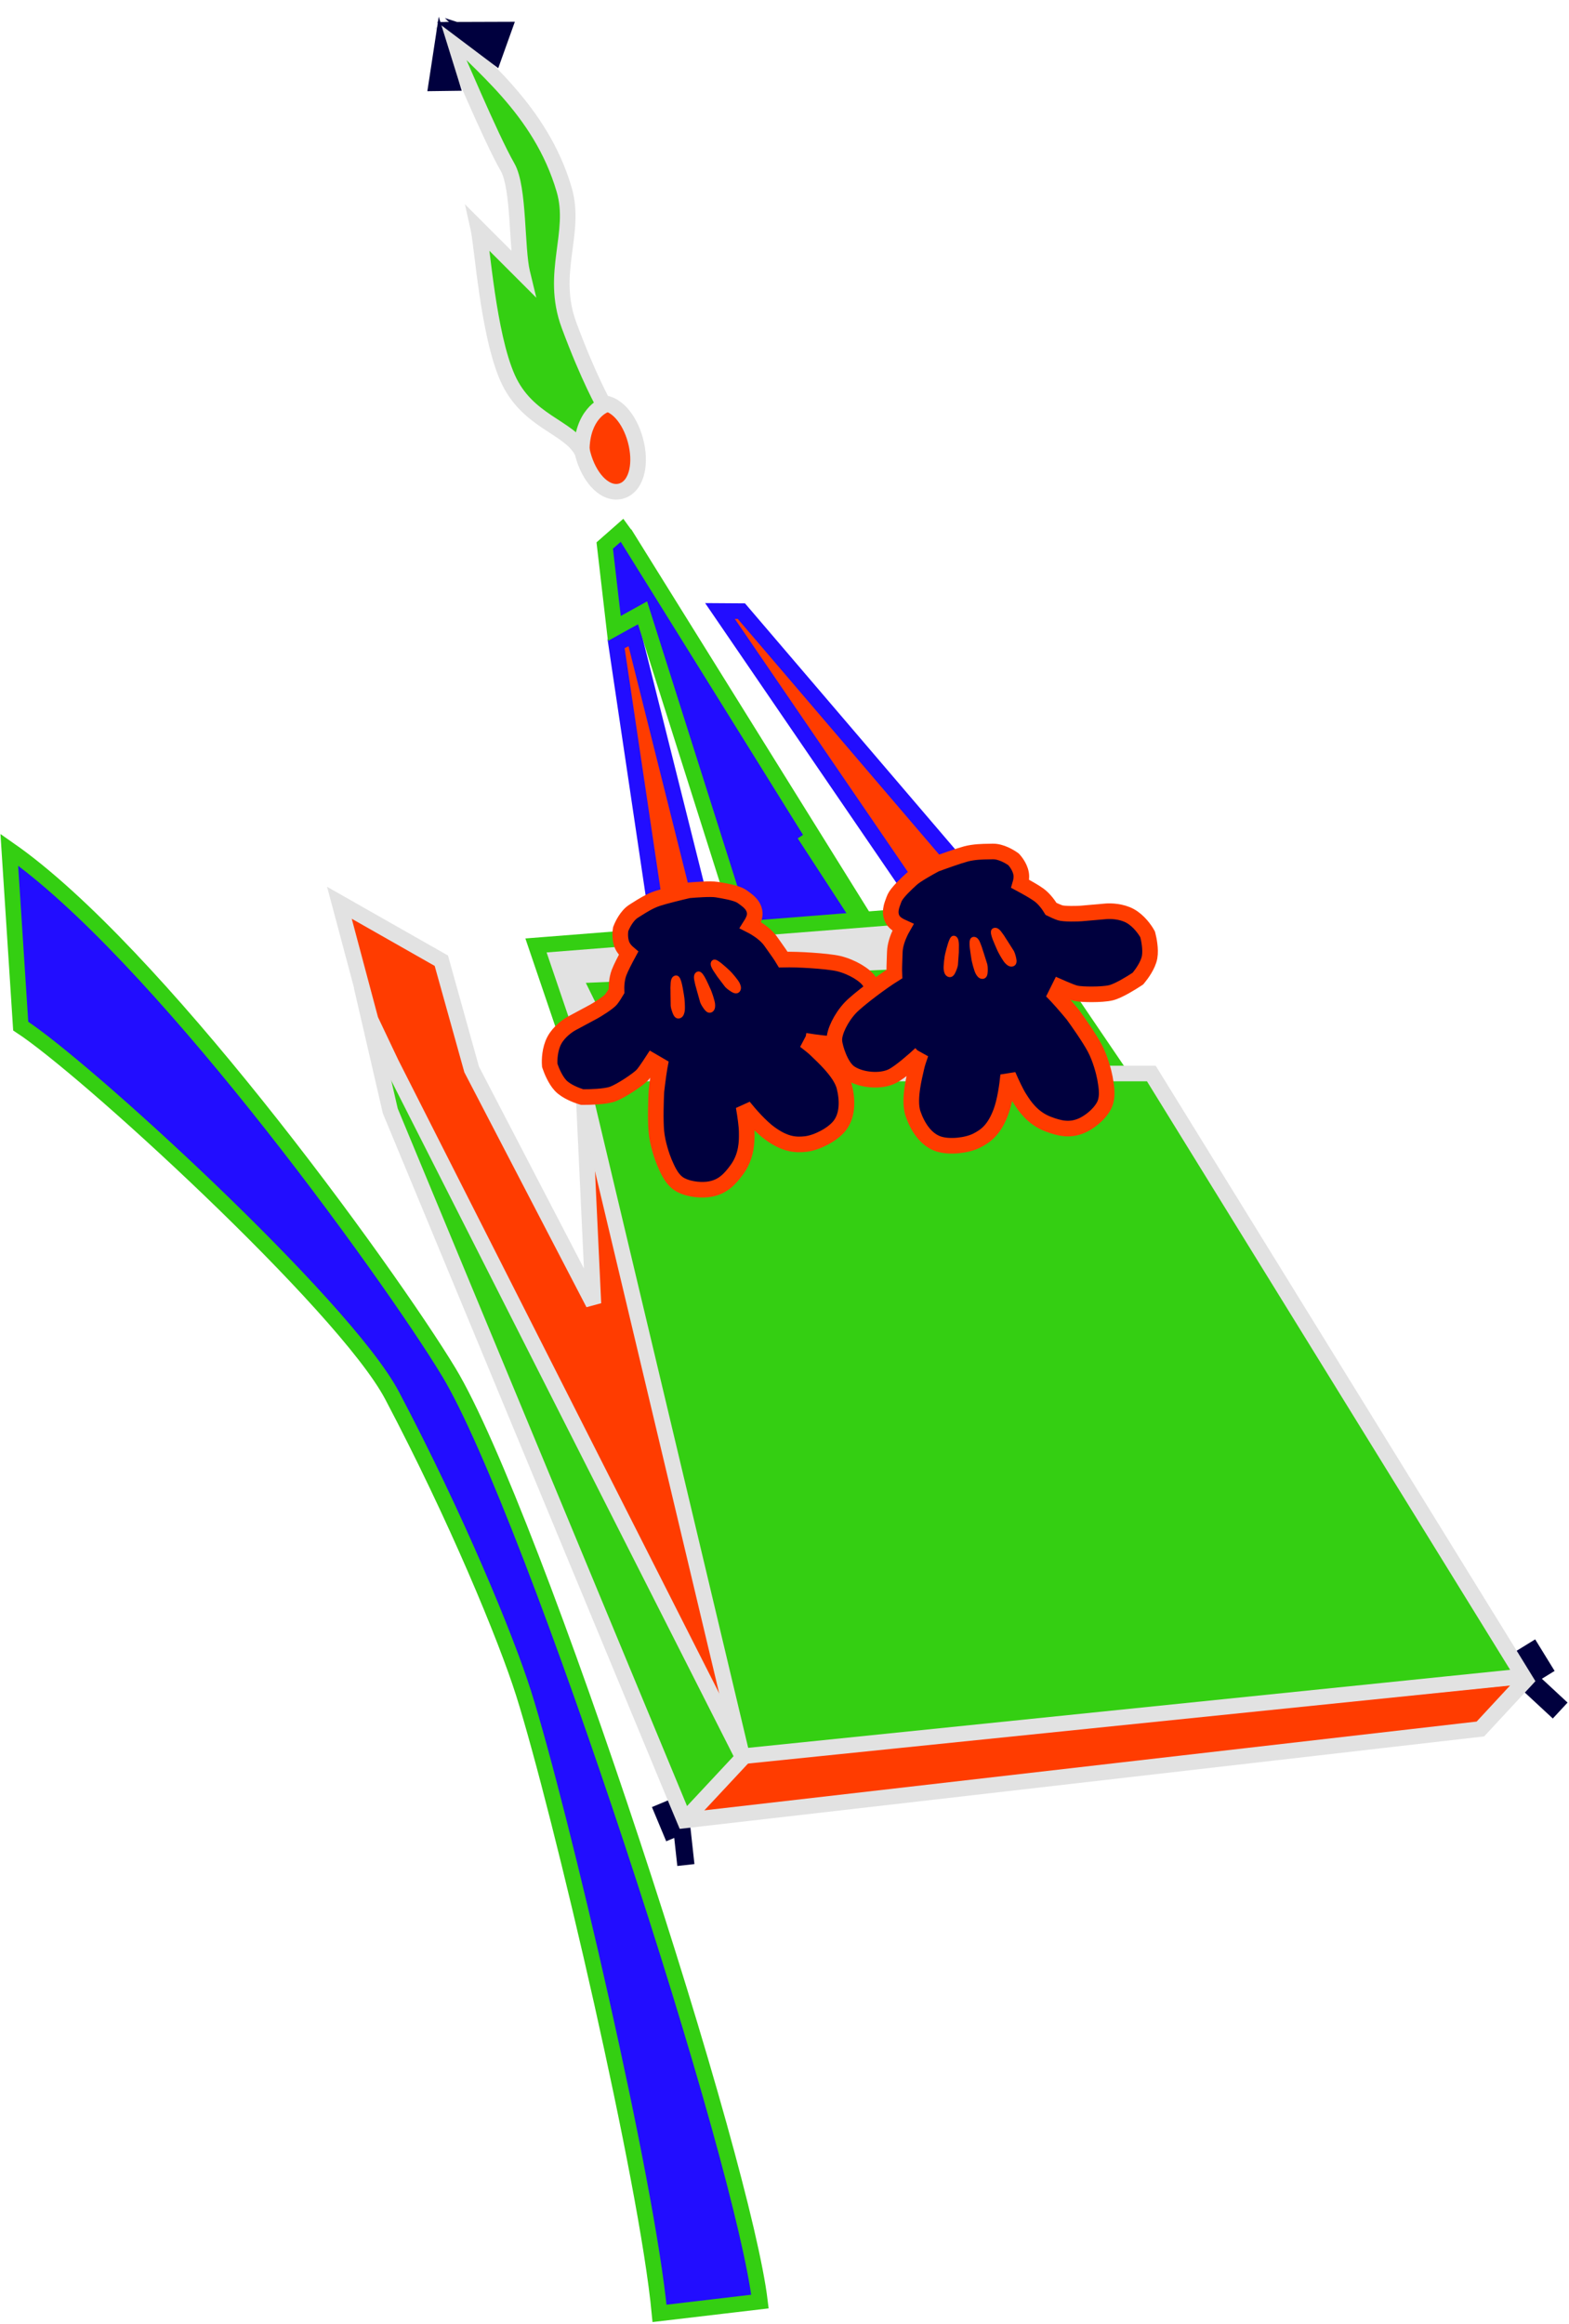 <svg width="805" height="1192" viewBox="0 0 805 1192" fill="none" xmlns="http://www.w3.org/2000/svg">
<path d="M465.772 454.309L468.022 457.598L471.321 455.363L486.832 444.856L490.539 442.345L487.63 438.941L381.564 314.857L380.376 313.467L378.547 313.455L377.048 313.445L369.401 313.395L373.718 319.707L465.772 454.309Z" fill="#FF3C00" stroke="#220DFF" stroke-width="8.005"/>
<path d="M359.361 462.151L360.444 466.469L356.035 467.088L340.783 469.227L336.852 469.779L336.268 465.852L316.522 333.057L316.096 330.186L318.692 328.888L320.693 327.887L325.153 325.657L326.366 330.494L359.361 462.151Z" fill="#FF3C00" stroke="#220DFF" stroke-width="8.005"/>
<path d="M380.281 900.355L350.286 933.878L759.54 886.846L785.057 859.327L380.281 900.355Z" fill="#FF3C00" stroke="#E2E2E2" stroke-width="8.005"/>
<path d="M351.182 933.644L200.245 569.841L185.5 506L200.245 539.814L381.782 900.856L351.182 933.644Z" fill="#34CF12" stroke="#E2E2E2" stroke-width="8.005"/>
<path d="M318.573 251.925C323.408 250.627 325.829 246.006 326.781 241.659C327.782 237.091 327.537 231.505 326.03 225.893C324.523 220.282 321.938 215.324 318.783 211.872C315.781 208.586 311.372 205.8 306.537 207.098C301.702 208.396 299.281 213.016 298.329 217.364C297.328 221.932 297.574 227.518 299.08 233.13C300.587 238.741 303.172 243.699 306.327 247.151C309.329 250.437 313.739 253.223 318.573 251.925Z" fill="#FF3C00" stroke="#E2E2E2" stroke-width="8.005"/>
<path d="M298.821 548.543L380.858 900.819L200.699 545.326L190.152 523.098L174.141 463.057L226.436 492.78L241.986 548.543L304.451 668.65L298.821 548.543Z" fill="#FF3C00" stroke="#E2E2E2" stroke-width="8.005"/>
<path d="M498.444 559.569L496.921 561.777L474.422 594.374L471.852 598.098L468.471 595.091L430.772 561.561L430.251 561.098L429.918 560.486L376.979 463.33L376.795 462.992L376.678 462.625L329.672 314.322L320.421 319.455L315.195 322.354L314.507 316.418L310.504 281.894L310.263 279.813L311.835 278.43L315.838 274.909L319.139 272.005L321.713 275.557C321.713 275.557 321.714 275.557 321.714 275.557L498.444 559.569ZM498.444 559.569L496.98 557.322L412.639 427.843L498.444 559.569Z" fill="#220DFF" stroke="#34CF12" stroke-width="8"/>
<path d="M296.776 548.964L297.699 551.678H300.565H322.02H328.455L325.611 545.906L306.866 507.871L502.408 499.304L539.825 550.051L541.025 551.678H543.047H567.644H575.202L570.955 545.426L518.229 467.812L516.922 465.889L514.604 466.071L280.133 484.543L275 484.947L276.658 489.822L296.776 548.964Z" fill="#E2E2E2" stroke="#34CF12" stroke-width="8.005"/>
<path d="M590.702 550.623H297.451L380.781 900.856L781.555 859.828L590.702 550.623Z" fill="#34CF12" stroke="#E2E2E2" stroke-width="8.005"/>
<path d="M309.974 207.883C309.974 207.883 301.969 193.874 291.962 166.855C281.955 139.837 296.009 119.693 289.46 97.308C277.359 55.946 245.43 32.763 226.917 12.75C234.416 28.76 251.253 69.723 260.44 85.8C266.444 96.307 264.969 127.5 267.946 139.837L245.43 117.321C247.432 126.327 250.434 171.358 260.44 193.874C270.447 216.389 291.962 218.891 298.466 231.399C298.466 212.386 309.974 207.883 309.974 207.883Z" fill="#34CF12"/>
<path d="M291.962 166.855L288.208 168.245L288.208 168.245L291.962 166.855ZM309.974 207.883L311.433 211.611L315.749 209.922L313.45 205.897L309.974 207.883ZM298.466 231.399L294.915 233.246L302.469 231.399L298.466 231.399ZM260.44 193.874L264.098 192.248L264.098 192.248L260.44 193.874ZM245.43 117.321L248.261 114.491L238.541 104.771L241.523 118.19L245.43 117.321ZM267.946 139.837L265.115 142.667L275.172 152.724L271.837 138.898L267.946 139.837ZM260.44 85.8L263.916 83.814L263.916 83.814L260.44 85.8ZM226.917 12.75L229.856 10.032L223.293 14.447L226.917 12.75ZM289.46 97.308L285.619 98.431L285.619 98.431L289.46 97.308ZM288.208 168.245C293.254 181.869 297.803 192.233 301.102 199.212C302.751 202.701 304.089 205.344 305.019 207.126C305.485 208.016 305.849 208.692 306.099 209.15C306.224 209.378 306.321 209.553 306.388 209.673C306.422 209.733 306.448 209.779 306.467 209.812C306.476 209.828 306.483 209.841 306.489 209.851C306.491 209.856 306.493 209.859 306.495 209.862C306.496 209.864 306.497 209.865 306.497 209.866C306.498 209.867 306.498 209.868 306.498 209.868C306.499 209.868 306.499 209.869 309.974 207.883C313.45 205.897 313.45 205.898 313.45 205.898C313.45 205.898 313.45 205.898 313.45 205.899C313.45 205.899 313.45 205.899 313.45 205.899C313.45 205.898 313.449 205.897 313.448 205.895C313.446 205.891 313.442 205.883 313.435 205.872C313.423 205.85 313.403 205.815 313.375 205.765C313.32 205.667 313.235 205.514 313.122 205.307C312.896 204.893 312.556 204.263 312.115 203.418C311.232 201.728 309.942 199.181 308.339 195.79C305.134 189.01 300.676 178.859 295.715 165.465L288.208 168.245ZM309.974 207.883C308.516 204.156 308.513 204.157 308.51 204.158C308.509 204.158 308.507 204.159 308.505 204.16C308.501 204.161 308.497 204.163 308.493 204.165C308.484 204.168 308.475 204.172 308.465 204.176C308.446 204.184 308.423 204.193 308.398 204.203C308.347 204.225 308.285 204.251 308.213 204.283C308.07 204.347 307.884 204.434 307.663 204.547C307.222 204.772 306.636 205.1 305.956 205.553C304.595 206.46 302.849 207.874 301.127 209.971C297.632 214.226 294.464 221.015 294.464 231.399L302.469 231.399C302.469 222.77 305.055 217.801 307.313 215.052C308.468 213.646 309.599 212.746 310.396 212.214C310.795 211.948 311.109 211.776 311.296 211.681C311.39 211.633 311.452 211.604 311.477 211.593C311.489 211.588 311.492 211.587 311.485 211.59C311.481 211.591 311.475 211.594 311.467 211.597C311.462 211.599 311.457 211.601 311.452 211.603C311.449 211.604 311.446 211.605 311.443 211.607C311.441 211.607 311.439 211.608 311.438 211.609C311.435 211.61 311.433 211.611 309.974 207.883ZM302.018 229.552C299.999 225.67 296.906 222.741 293.609 220.237C290.406 217.805 286.494 215.416 283 213.067C275.781 208.214 268.645 202.479 264.098 192.248L256.783 195.499C262.242 207.783 270.868 214.557 278.534 219.711C282.482 222.365 285.794 224.354 288.767 226.613C291.646 228.799 293.682 230.874 294.915 233.246L302.018 229.552ZM264.098 192.248C259.342 181.546 256.147 165.159 253.893 149.945C252.775 142.403 251.906 135.275 251.185 129.427C250.481 123.706 249.891 118.945 249.338 116.453L241.523 118.19C241.97 120.201 242.506 124.446 243.24 130.405C243.958 136.237 244.84 143.462 245.974 151.118C248.223 166.299 251.532 183.686 256.783 195.499L264.098 192.248ZM242.6 120.152L265.115 142.667L270.776 137.006L248.261 114.491L242.6 120.152ZM271.837 138.898C271.175 136.157 270.726 132.181 270.352 127.357C269.976 122.503 269.709 117.326 269.321 111.85C268.942 106.498 268.461 101.077 267.678 96.294C266.911 91.612 265.79 87.095 263.916 83.814L256.965 87.786C258.092 89.758 259.039 93.08 259.777 97.588C260.499 101.994 260.961 107.113 261.336 112.415C261.702 117.592 261.999 123.183 262.371 127.976C262.745 132.799 263.228 137.348 264.054 140.775L271.837 138.898ZM263.916 83.814C259.444 75.989 253.023 61.931 246.707 47.633C240.451 33.47 234.315 19.108 230.542 11.052L223.293 14.447C227.018 22.402 233.05 36.527 239.384 50.867C245.659 65.072 252.249 79.533 256.965 87.786L263.916 83.814ZM223.979 15.468C243.156 36.199 273.867 58.266 285.619 98.431L293.302 96.184C280.851 53.626 247.704 29.327 229.856 10.032L223.979 15.468ZM285.619 98.431C288.606 108.642 286.928 118.317 285.445 129.832C283.984 141.168 282.85 153.779 288.208 168.245L295.715 165.465C291.067 152.913 291.956 141.942 293.384 130.855C294.789 119.948 296.864 108.358 293.302 96.184L285.619 98.431Z" fill="#E2E2E2"/>
<path d="M334.647 544.234L338.608 546.543C338.561 546.788 338.517 547.031 338.475 547.266C338.262 548.464 338.042 549.9 337.833 551.378C337.413 554.34 337.02 557.586 336.785 559.676L336.771 559.795L336.765 559.915C336.541 564.199 336.204 574.465 336.755 580.414C337.328 586.612 339.712 593.434 340.831 596.109L340.862 596.183L340.896 596.256C340.97 596.414 341.078 596.665 341.216 596.983C341.673 598.041 342.452 599.843 343.342 601.439C344.494 603.507 346.362 606.291 349.213 607.786C354.235 610.419 360.765 610.593 364.378 609.915C370.733 608.723 374.38 605.051 378.178 599.789C383.243 592.77 383.156 585.17 383.111 581.267C383.109 581.044 383.106 580.833 383.105 580.635C383.085 577.529 382.323 572.188 381.529 567.616C384.762 571.64 390.294 577.95 395.11 581.422C398.669 583.987 401.802 585.557 404.872 586.354C407.971 587.159 410.733 587.104 413.381 586.802C416.395 586.457 419.847 585.188 422.852 583.597C425.834 582.019 428.897 579.848 430.838 577.345C435.056 571.906 434.868 564.041 433.176 557.375C432.108 553.168 428.705 548.854 425.809 545.646C423.402 542.98 420.851 540.563 419.266 539.06C418.86 538.676 418.518 538.351 418.257 538.098C417.247 537.116 415.221 535.505 412.956 533.778L413.029 533.802L413.318 533.851C415.437 534.212 418.842 534.721 422.23 535.081C425.481 535.427 429.172 535.69 431.617 535.394C434.994 534.985 438.549 533.169 441.449 530.947C444.38 528.702 447.165 525.645 448.67 522.212C449.393 520.564 449.566 518.717 449.56 517.145C449.553 515.506 449.345 513.794 449.052 512.205C448.482 509.126 447.48 505.944 446.508 504.137C445.825 502.867 444.767 501.767 443.737 500.879C442.657 499.949 441.369 499.05 439.979 498.227C437.208 496.587 433.781 495.105 430.286 494.263C427.466 493.584 421.696 492.976 415.877 492.598C411.088 492.287 405.93 492.109 401.858 492.207C401.247 491.183 400.541 490.112 399.84 489.082C398.796 487.548 397.605 485.88 396.464 484.283C396.094 483.764 395.729 483.253 395.376 482.756C393.453 480.052 390.451 477.732 387.698 476.048C386.837 475.521 385.947 475.025 385.059 474.575C385.573 473.764 386.087 472.863 386.481 471.96C386.841 471.135 387.339 469.791 387.24 468.325C387.061 465.652 385.513 463.795 384.315 462.666C383.465 461.865 382.342 461.05 381.585 460.499C381.356 460.333 381.161 460.192 381.017 460.081C380.002 459.309 378.731 458.807 377.732 458.469C376.637 458.1 375.416 457.783 374.234 457.514C371.884 456.981 369.395 456.574 367.813 456.315L367.778 456.309C366.021 456.022 363.129 456.078 360.647 456.187C358.005 456.303 355.276 456.511 353.557 456.668L353.285 456.693L353.019 456.754C349.419 457.587 341.055 459.606 337.351 460.839C333.272 462.197 329.509 464.59 326.802 466.312C326.236 466.672 325.715 467.003 325.248 467.289C323.27 468.499 321.791 470.409 320.814 471.921C319.791 473.506 319.027 475.116 318.61 476.198L318.451 476.607L318.386 477.042C318.244 477.98 318.155 479.387 318.283 480.883C318.406 482.312 318.761 484.29 319.854 486.014C320.61 487.208 321.585 488.197 322.483 488.959C320.723 492.199 318.533 496.423 317.598 498.919C316.38 502.17 316.223 506.036 316.312 508.399C315.566 509.666 314.44 511.459 313.458 512.693C313.29 512.904 312.818 513.367 311.952 514.05C311.144 514.689 310.172 515.38 309.173 516.05C307.156 517.404 305.234 518.539 304.683 518.835L293.405 524.902C291.412 525.974 286.802 529.13 284.4 533.641C282.015 538.12 281.872 543.754 282.042 546.017L282.08 546.513L282.238 546.986C282.6 548.068 283.261 549.755 284.126 551.498C284.965 553.189 286.136 555.22 287.587 556.775C289.162 558.463 291.392 559.737 293.187 560.604C295.068 561.512 296.933 562.189 298.14 562.551L298.692 562.717L299.268 562.721C300.999 562.731 303.761 562.676 306.502 562.477C309.086 562.29 312.186 561.944 314.268 561.197C316.625 560.351 319.958 558.395 322.697 556.613C325.386 554.865 328.265 552.787 329.497 551.48C330.458 550.46 331.923 548.343 333.17 546.477C333.667 545.734 334.169 544.97 334.647 544.234Z" fill="#00003E" stroke="#FF3C00" stroke-width="8.005"/>
<path d="M344.861 515.918L344.862 515.945L344.864 515.972C344.916 516.559 345.144 517.422 345.396 518.205C345.649 518.993 345.96 519.801 346.217 520.278C346.521 520.843 346.897 521.332 347.427 521.557C348.01 521.805 348.568 521.655 349.021 521.411C349.585 521.108 349.927 520.567 350.142 520.062C350.362 519.546 350.491 518.967 350.569 518.448C350.686 517.675 350.681 516.151 350.605 514.621C350.527 513.076 350.37 511.417 350.152 510.353C350.098 510.087 350.027 509.659 349.937 509.114C349.897 508.867 349.852 508.595 349.803 508.304C349.649 507.391 349.458 506.316 349.232 505.297C349.009 504.289 348.742 503.293 348.426 502.555C348.27 502.193 348.079 501.834 347.835 501.567C347.59 501.299 347.169 501.002 346.618 501.122C346.019 501.253 345.613 501.633 345.356 502.078C345.112 502.501 344.99 502.999 344.92 503.462C344.849 503.933 344.823 504.43 344.806 504.875C344.802 504.976 344.799 505.074 344.795 505.168C344.783 505.505 344.773 505.799 344.749 506.054C344.713 506.429 344.733 507.109 344.751 507.724C344.752 507.752 344.752 507.779 344.753 507.806C344.773 508.498 344.789 509.108 344.761 509.403L344.757 509.445L344.758 509.486L344.861 515.918Z" fill="#FF3C00" stroke="#FF3C00" stroke-width="1.501"/>
<path d="M359.954 513.919L359.962 513.945L359.971 513.971C360.172 514.525 360.612 515.301 361.056 515.994C361.503 516.691 362.01 517.392 362.38 517.788C362.818 518.256 363.307 518.632 363.878 518.715C364.504 518.805 365.006 518.517 365.381 518.166C365.848 517.728 366.041 517.117 366.119 516.575C366.2 516.019 366.177 515.426 366.12 514.905C366.035 514.128 365.64 512.655 365.175 511.196C364.705 509.723 364.128 508.159 363.645 507.186C363.525 506.943 363.347 506.547 363.121 506.044C363.018 505.815 362.905 505.564 362.783 505.295C362.401 504.451 361.942 503.461 361.463 502.534C360.989 501.616 360.476 500.722 359.981 500.089C359.738 499.779 359.462 499.481 359.157 499.285C358.853 499.089 358.369 498.909 357.868 499.166C357.321 499.447 357.026 499.917 356.892 500.413C356.764 500.884 356.774 501.398 356.825 501.863C356.876 502.337 356.978 502.823 357.076 503.258C357.098 503.357 357.119 503.452 357.14 503.544C357.215 503.873 357.28 504.16 357.322 504.412C357.384 504.784 357.577 505.436 357.751 506.027C357.759 506.053 357.767 506.079 357.774 506.105C357.971 506.769 358.142 507.355 358.19 507.647L358.197 507.688L358.208 507.728L359.954 513.919Z" fill="#FF3C00" stroke="#FF3C00" stroke-width="1.501"/>
<path d="M372.605 505.723L372.621 505.745L372.639 505.765C373.029 506.207 373.724 506.768 374.391 507.249C375.062 507.734 375.791 508.2 376.281 508.432C376.86 508.707 377.453 508.877 378.014 508.745C378.63 508.6 378.991 508.147 379.211 507.683C379.486 507.105 379.44 506.465 379.315 505.932C379.186 505.386 378.946 504.843 378.702 504.378C378.338 503.687 377.431 502.462 376.462 501.275C375.485 500.077 374.375 498.833 373.568 498.105C373.461 498.008 373.324 497.883 373.163 497.736C372.425 497.061 371.179 495.922 369.983 494.943C369.258 494.35 368.521 493.79 367.908 493.424C367.608 493.245 367.292 493.084 366.996 493.003C366.758 492.937 366.199 492.835 365.806 493.282C365.184 493.99 365.356 494.888 365.59 495.523C365.824 496.161 366.231 496.84 366.575 497.414C366.59 497.438 366.604 497.462 366.619 497.486C366.8 497.789 367.218 498.397 367.62 498.981L367.658 499.037C368.089 499.664 368.496 500.257 368.663 500.536L368.684 500.571L368.71 500.604L372.605 505.723Z" fill="#FF3C00" stroke="#FF3C00" stroke-width="1.501"/>
<path d="M543.61 506.231L541.567 510.336C541.74 510.514 541.911 510.693 542.075 510.867C542.91 511.751 543.882 512.831 544.868 513.952C546.844 516.197 548.955 518.695 550.299 520.313L550.375 520.405L550.446 520.502C552.985 523.961 558.901 532.357 561.705 537.632C564.627 543.128 566.379 550.139 566.912 552.989L566.927 553.069L566.938 553.148C566.963 553.321 567.01 553.59 567.07 553.93C567.268 555.066 567.606 557 567.739 558.823C567.91 561.183 567.877 564.536 566.314 567.351C563.561 572.308 558.198 576.037 554.806 577.454C548.839 579.945 543.775 578.877 537.712 576.562C529.626 573.475 525.527 567.075 523.423 563.787C523.302 563.6 523.189 563.422 523.081 563.256C521.394 560.648 519.098 555.765 517.253 551.508C516.76 556.646 515.598 564.956 513.477 570.502C511.91 574.6 510.153 577.632 508.025 579.983C505.875 582.357 503.537 583.826 501.157 585.027C498.448 586.393 494.866 587.227 491.481 587.546C488.122 587.863 484.371 587.73 481.374 586.703C474.863 584.471 470.703 577.793 468.459 571.293C467.043 567.19 467.52 561.716 468.18 557.444C468.729 553.895 469.535 550.474 470.035 548.348C470.163 547.804 470.271 547.345 470.35 546.99C470.655 545.615 471.465 543.156 472.411 540.469L472.363 540.529L472.149 540.729C470.575 542.195 468.008 544.488 465.373 546.649C462.845 548.722 459.905 550.968 457.698 552.063C454.651 553.574 450.683 554.007 447.039 553.741C443.357 553.473 439.351 552.446 436.208 550.403C434.7 549.421 433.541 547.973 432.684 546.655C431.79 545.281 431.024 543.736 430.398 542.247C429.184 539.36 428.275 536.15 428.096 534.106C427.97 532.67 428.25 531.17 428.624 529.863C429.016 528.492 429.599 527.033 430.31 525.582C431.726 522.691 433.777 519.571 436.237 516.949C438.221 514.834 442.712 511.159 447.368 507.649C451.2 504.761 455.415 501.781 458.872 499.628C458.821 498.437 458.823 497.155 458.844 495.908C458.875 494.053 458.955 492.005 459.032 490.043C459.057 489.407 459.082 488.779 459.104 488.171C459.227 484.855 460.463 481.268 461.84 478.349C462.271 477.436 462.743 476.532 463.238 475.669C462.364 475.274 461.439 474.803 460.614 474.264C459.861 473.772 458.707 472.922 457.984 471.642C456.667 469.31 456.942 466.907 457.324 465.305C457.595 464.17 458.086 462.872 458.417 461.996C458.517 461.732 458.602 461.506 458.663 461.335C459.087 460.132 459.874 459.015 460.524 458.184C461.236 457.275 462.082 456.34 462.924 455.466C464.595 453.731 466.452 452.024 467.633 450.94L467.659 450.916C468.97 449.711 471.418 448.171 473.553 446.899C475.825 445.546 478.22 444.222 479.744 443.41L479.984 443.282L480.24 443.188C483.707 441.908 491.807 439.005 495.58 438.003C499.735 436.899 504.194 436.835 507.402 436.788C508.073 436.779 508.69 436.77 509.237 436.752C511.554 436.678 513.839 437.463 515.485 438.191C517.211 438.954 518.733 439.881 519.675 440.556L520.033 440.811L520.326 441.139C520.96 441.845 521.806 442.973 522.52 444.293C523.202 445.555 523.99 447.404 524.023 449.445C524.046 450.858 523.774 452.219 523.442 453.349C526.691 455.092 530.84 457.42 532.992 458.994C535.794 461.044 538.046 464.189 539.27 466.212C540.589 466.863 542.514 467.744 544.012 468.236C544.269 468.32 544.917 468.448 546.016 468.544C547.042 468.634 548.234 468.678 549.436 468.691C551.866 468.715 554.095 468.609 554.718 468.554L567.475 467.436C569.73 467.238 575.316 467.346 579.8 469.799C584.251 472.234 587.463 476.865 588.563 478.85L588.804 479.286L588.931 479.767C589.222 480.871 589.596 482.644 589.829 484.576C590.056 486.45 590.192 488.79 589.832 490.886C589.442 493.162 588.277 495.451 587.252 497.161C586.179 498.952 584.991 500.541 584.181 501.507L583.811 501.948L583.331 502.268C581.889 503.226 579.55 504.696 577.15 506.034C574.887 507.296 572.106 508.708 569.956 509.226C567.521 509.813 563.662 510.007 560.394 510.021C557.187 510.035 553.64 509.879 551.893 509.462C550.529 509.136 548.143 508.171 546.076 507.296C545.253 506.948 544.414 506.584 543.61 506.231Z" fill="#00003E" stroke="#FF3C00" stroke-width="8.005"/>
<path d="M519.531 488.167L519.545 488.189L519.558 488.213C519.837 488.733 520.121 489.579 520.34 490.372C520.56 491.17 520.743 492.015 520.791 492.555C520.847 493.194 520.8 493.81 520.481 494.289C520.13 494.816 519.581 494.997 519.069 495.042C518.431 495.098 517.848 494.833 517.391 494.529C516.924 494.218 516.498 493.805 516.148 493.414C515.626 492.833 514.794 491.556 514.018 490.235C513.235 488.901 512.456 487.428 512.054 486.418C511.953 486.167 511.777 485.77 511.554 485.265C511.452 485.036 511.34 484.784 511.222 484.514C510.849 483.666 510.419 482.663 510.048 481.688C509.682 480.722 509.358 479.743 509.218 478.952C509.148 478.564 509.111 478.159 509.169 477.802C509.226 477.444 509.415 476.964 509.942 476.763C510.515 476.543 511.063 476.638 511.522 476.869C511.957 477.088 512.333 477.438 512.646 477.787C512.964 478.141 513.258 478.543 513.517 478.905C513.575 478.988 513.632 479.067 513.686 479.144C513.881 479.42 514.051 479.659 514.211 479.859C514.447 480.154 514.804 480.733 515.126 481.257C515.141 481.28 515.155 481.303 515.169 481.326C515.532 481.916 515.854 482.434 516.04 482.666L516.066 482.698L516.088 482.733L519.531 488.167Z" fill="#FF3C00" stroke="#FF3C00" stroke-width="1.501"/>
<path d="M505.818 494.779L505.826 494.805L505.832 494.832C505.969 495.405 506.026 496.296 506.036 497.118C506.045 497.946 506.005 498.81 505.913 499.344C505.804 499.976 505.601 500.559 505.17 500.941C504.696 501.361 504.119 501.395 503.612 501.308C502.981 501.199 502.485 500.793 502.122 500.383C501.75 499.963 501.444 499.454 501.205 498.987C500.849 498.291 500.371 496.844 499.959 495.368C499.544 493.879 499.167 492.255 499.037 491.176C499.004 490.908 498.935 490.479 498.848 489.934C498.809 489.686 498.765 489.414 498.719 489.123C498.576 488.207 498.417 487.128 498.308 486.09C498.201 485.063 498.139 484.033 498.205 483.234C498.237 482.84 498.305 482.439 498.452 482.109C498.599 481.778 498.905 481.362 499.465 481.302C500.076 481.236 500.581 481.468 500.965 481.808C501.331 482.132 501.604 482.567 501.817 482.984C502.034 483.408 502.216 483.871 502.373 484.288C502.409 484.382 502.443 484.474 502.476 484.562C502.594 484.878 502.697 485.154 502.8 485.388C502.953 485.733 503.15 486.383 503.328 486.973C503.335 486.999 503.343 487.025 503.351 487.05C503.551 487.713 503.73 488.297 503.85 488.568L503.867 488.606L503.879 488.646L505.818 494.779Z" fill="#FF3C00" stroke="#FF3C00" stroke-width="1.501"/>
<path d="M490.744 494.872L490.742 494.899L490.739 494.926C490.655 495.509 490.382 496.359 490.089 497.127C489.794 497.901 489.44 498.69 489.158 499.153C488.825 499.701 488.423 500.169 487.881 500.366C487.286 500.583 486.737 500.403 486.298 500.136C485.751 499.803 485.438 499.244 485.25 498.729C485.058 498.201 484.96 497.616 484.909 497.094C484.834 496.316 484.92 494.794 485.078 493.27C485.238 491.732 485.483 490.083 485.758 489.032C485.794 488.893 485.84 488.713 485.894 488.501C486.141 487.532 486.557 485.896 487.02 484.421C487.3 483.527 487.609 482.655 487.92 482.013C488.073 481.698 488.249 481.39 488.452 481.16C488.615 480.974 489.026 480.583 489.6 480.74C490.508 480.991 490.857 481.836 491.01 482.495C491.165 483.157 491.197 483.948 491.224 484.617C491.226 484.645 491.227 484.673 491.228 484.701C491.242 485.054 491.227 485.791 491.211 486.5C491.211 486.522 491.21 486.545 491.21 486.567C491.194 487.328 491.179 488.047 491.192 488.372L491.194 488.413L491.191 488.455L490.744 494.872Z" fill="#FF3C00" stroke="#FF3C00" stroke-width="1.501"/>
<path d="M48.911 556.736C32.672 542.738 18.954 531.756 10.624 526.312L4.772 435.838C41.774 461.638 88.957 513.814 131.329 566.692C176.177 622.66 215.158 678.801 230.255 703.79C240.931 721.46 255.936 755.952 272.592 799.14C289.208 842.226 307.359 893.682 324.338 945.079C341.317 996.475 357.112 1047.78 369.019 1090.55C380.12 1130.43 387.75 1162.59 389.906 1180.53L338.381 1186.6C335.121 1152.24 322.661 1088.99 308.731 1026.86C294.204 962.086 277.975 898.087 268.661 868.628C259.579 839.904 234.032 778.133 201.197 715.864C194.933 703.985 181.625 687.331 165.027 668.951C148.345 650.478 128.07 629.972 107.605 610.325C87.137 590.675 66.444 571.85 48.911 556.736Z" fill="#220DFF" stroke="#34CF12" stroke-width="8.005"/>
<path d="M225.101 8.554L236.919 46.546L219.261 46.777L225.101 8.554Z" fill="#00003E"/>
<path d="M224.185 11.296L264.149 11.166L255.626 34.967L224.185 11.296Z" fill="#00003E"/>
<path d="M228.229 9.257L258.983 19.166L250.963 30.907L228.229 9.257Z" fill="#00003E"/>
<rect x="334.484" y="926.897" width="8.838" height="19.013" transform="rotate(-22.664 334.484 926.897)" fill="#00003E"/>
<rect x="778.165" y="846.709" width="11.133" height="19.013" transform="rotate(-31.614 778.165 846.709)" fill="#00003E"/>
<rect x="782.351" y="868.164" width="11.133" height="19.562" transform="rotate(-47.145 782.351 868.164)" fill="#00003E"/>
<rect x="345.452" y="938.429" width="8.838" height="18.792" transform="rotate(-6.279 345.452 938.429)" fill="#00003E"/>
</svg>
